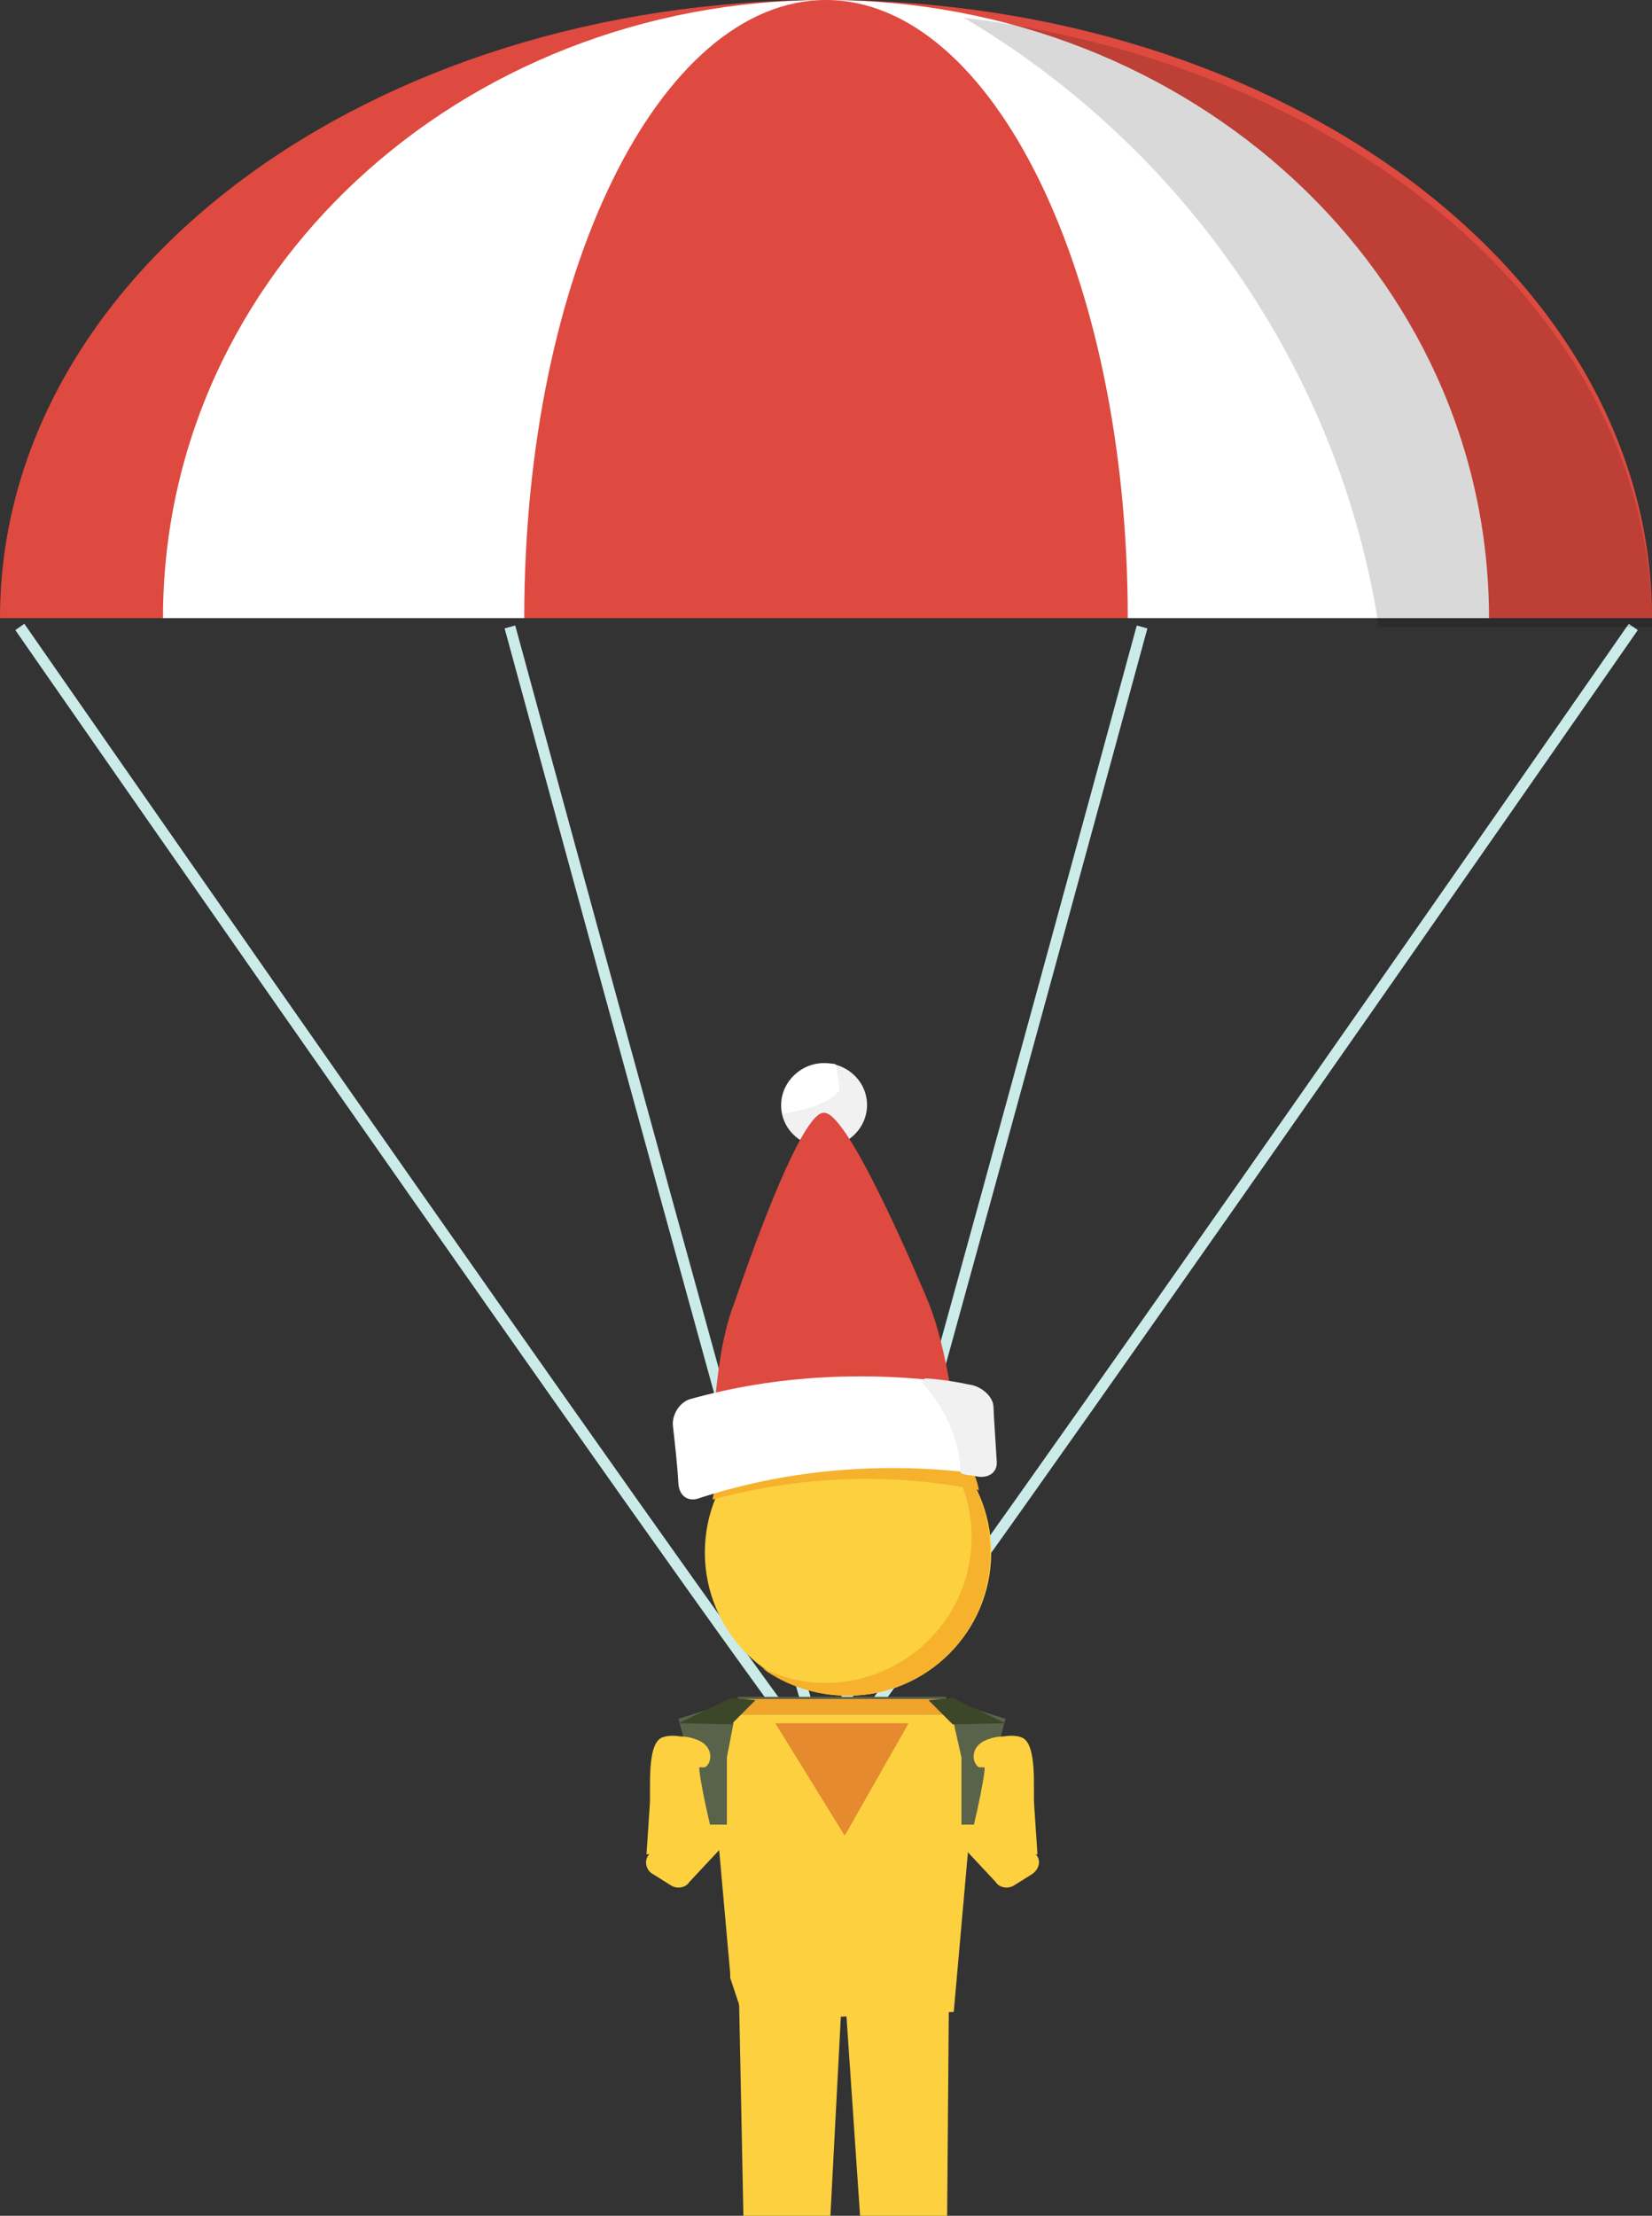 <svg xmlns="http://www.w3.org/2000/svg" viewBox="0 29.8 150 201.1" enable-background="new 0 29.8 150 201.1"><rect x="0" y="29.8" width="150" height="201.1" fill="#333333" stroke="none"/><g><path fill="#FCD03F" d="M62.2 193l-3.4 5.3c-.3.5-.1 1.3.5 1.6l1.6 1c.6.4 1.4.2 1.7-.3l7.1-7.6h-7.5zM90.7 193h-7.4l7.1 7.6c.3.5 1.1.7 1.7.3l1.6-1c.6-.4.8-1.1.5-1.6l-3.5-5.3z"/><path fill="none" stroke="#CBEBE9" stroke-miterlimit="10" d="M74.9 190.1c-1.1.2-73.1-103.4-73.1-103.4M75.1 190.1c1.2.2 73.2-103.4 73.2-103.4M75 190.1c-.5.2-28.7-103.4-28.7-103.4M75 190.1c.5.2 28.7-103.4 28.7-103.4"/><path fill="#DE4A3F" d="M150 85.9H0c0-31.3 33.6-56.1 75-56.1s75 24.9 75 56.1z"/><path fill="#fff" d="M135.2 85.9H14.8c0-31.3 27-56.1 60.2-56.1s60.2 24.9 60.2 56.1z"/><path fill="#DE4A3F" d="M102.4 85.9H47.6c0-31.3 12.3-56.1 27.4-56.1s27.4 24.9 27.4 56.1z"/><path fill="#ECDEC9" d="M.9 86.7"/><path fill="#FCD03F" d="M75.4 230.9h-7.9l-.5-24.8h9.7zM78.1 231l7.9-.1.2-24.8h-9.8z"/><path fill="#59634A" d="M67 183.8h18.9V199H67z"/><path fill="#F0A42C" d="M88.7 185.4l-2.1-1.4h-20l-2.4 1.4z"/><g fill="none" stroke="#CBEBE9" stroke-miterlimit="10"><path d="M74.9 190.1M75.1 190.1M75 190.1M75 190.1"/></g><path fill="#FCD03F" d="M88.8 185.4H64.2l2.1 23.5v.4l1.3 3.9 19-.8 2.2-24.8z"/><path fill="#59634A" d="M91.3 185.8l-4.1-1.3-.6 1.7.7 3.1v6.1h1.4zM61.6 185.8l4.1-1.3.9 1.7-.6 3.1v6.1h-1.8z"/><path fill="#3C472A" d="M61.6 186.2l4.8-2.3 2.2.2-2.2 2.2z"/><path fill="#FCD03F" d="M89.4 190.2c.1.6-1.3 7.2-1.6 7.1 2.1.3 4.2.6 6.4.8l-.3-4.5c-.1-1.4.3-5.5-1.1-6.1-.5-.2-1.1-.2-1.7-.1-.5 0-1 .1-1.5.3-.5.2-.9.5-1.1 1-.2.5-.1 1.2.4 1.5h.5zM63.5 190.2c-.1.6 1.3 7.2 1.6 7.1-2.1.3-4.2.6-6.4.8l.3-4.5c.1-1.4-.3-5.5 1.1-6.1.5-.2 1.1-.2 1.7-.1.5 0 1 .1 1.5.3.5.2.9.5 1.1 1 .2.5.1 1.2-.4 1.5h-.5z"/><path fill="#3C472A" d="M91.3 186.2l-4.8-2.3-2.2.2 2.2 2.2z"/><circle fill="#FCD03F" cx="77" cy="170.7" r="13"/><path fill="#F6B12D" d="M72.5 182.3c7.1 1.4 14.2-3.4 15.5-10.6.8-4.3-.6-8.5-3.4-11.5 3.2 2.3 5.3 6.1 5.3 10.4.1 7.2-5.7 13.1-12.9 13.1-2.9 0-5.6-.9-7.8-2.5 1.1.5 2.2.9 3.3 1.1z"/><ellipse transform="matrix(.071 .998 -.998 .071 199.246 46.119)" fill="#F1F1F1" cx="74.9" cy="130" rx="3.8" ry="3.9"/><path fill="#fff" d="M76.2 128.3v.5l-.6.6c-.5.3-1 .5-1.6.8-1 .3-1.9.5-2.9.7 0-.2-.1-.3-.1-.5-.2-2.1 1.5-4 3.6-4.1.4 0 .9 0 1.3.1.1.6.2 1.2.3 1.9z"/><path fill="#DE4A3F" d="M64.6 160.7c3.5-1.2 7.2-2 11.1-2.6 3.9.3 7.7 1 11.3 2-.7-4.6-1.4-9.1-2.9-12.6-2.6-6.1-7.3-16.5-9.2-16.7h-.2c-1.9.3-5.9 11-8 17.2-1.4 3.5-1.7 8-2.1 12.7zM75.7 158.1c3.9.3 7.7 1 11.3 2-.7-4.6-1.4-9.1-2.9-12.6-2.6-6.1-7.3-16.5-9.2-16.7h-.2c9.8 19.1-2.9 27.8 1 27.3z"/><path fill="#F6B12D" d="M88.7 165c-8.1-1.6-16.3-1.2-24 .9.7-4.2 3.6-7.9 7.9-9.5 6.4-2.4 13.5.9 15.9 7.3.2.5.3.9.4 1.4-.1-.1-.1-.1-.2-.1z"/><path fill="#fff" d="M61.6 164.5c.1 1.1.9 1.6 1.8 1.3 7.6-2.5 16.2-3.4 25.1-2.3 1.1.1 1.9-.5 1.9-1.4-.1-1.5-.2-3.1-.2-4.6 0-.9-1-1.8-2.1-2-9-1.4-17.7-.9-25.5 1.3-.9.3-1.6 1.4-1.5 2.4.2 1.8.4 3.5.5 5.3z"/><path fill="#F1F1F1" d="M84.1 155.7l-.3-.3c-.1-.2 0-.5.3-.5 1.4.1 2.7.3 4.1.6 1 .2 2 1.1 2 2.1l.3 4.8c.1 1-.7 1.6-1.8 1.4-.4-.1-.8-.1-1.2-.2-.1 0-.3-.1-.3-.3-.1-2.9-1.3-5.4-3.1-7.6z"/><path fill="#E58A2F" d="M70.4 186.2h12.1l-5.8 10.2z"/><path opacity=".15" enable-background="new" d="M125.2 86.7H150c0-28.1-27.1-50.9-62.5-55.3 19.8 11.7 34.1 31.9 37.7 55.3z"/></g></svg>